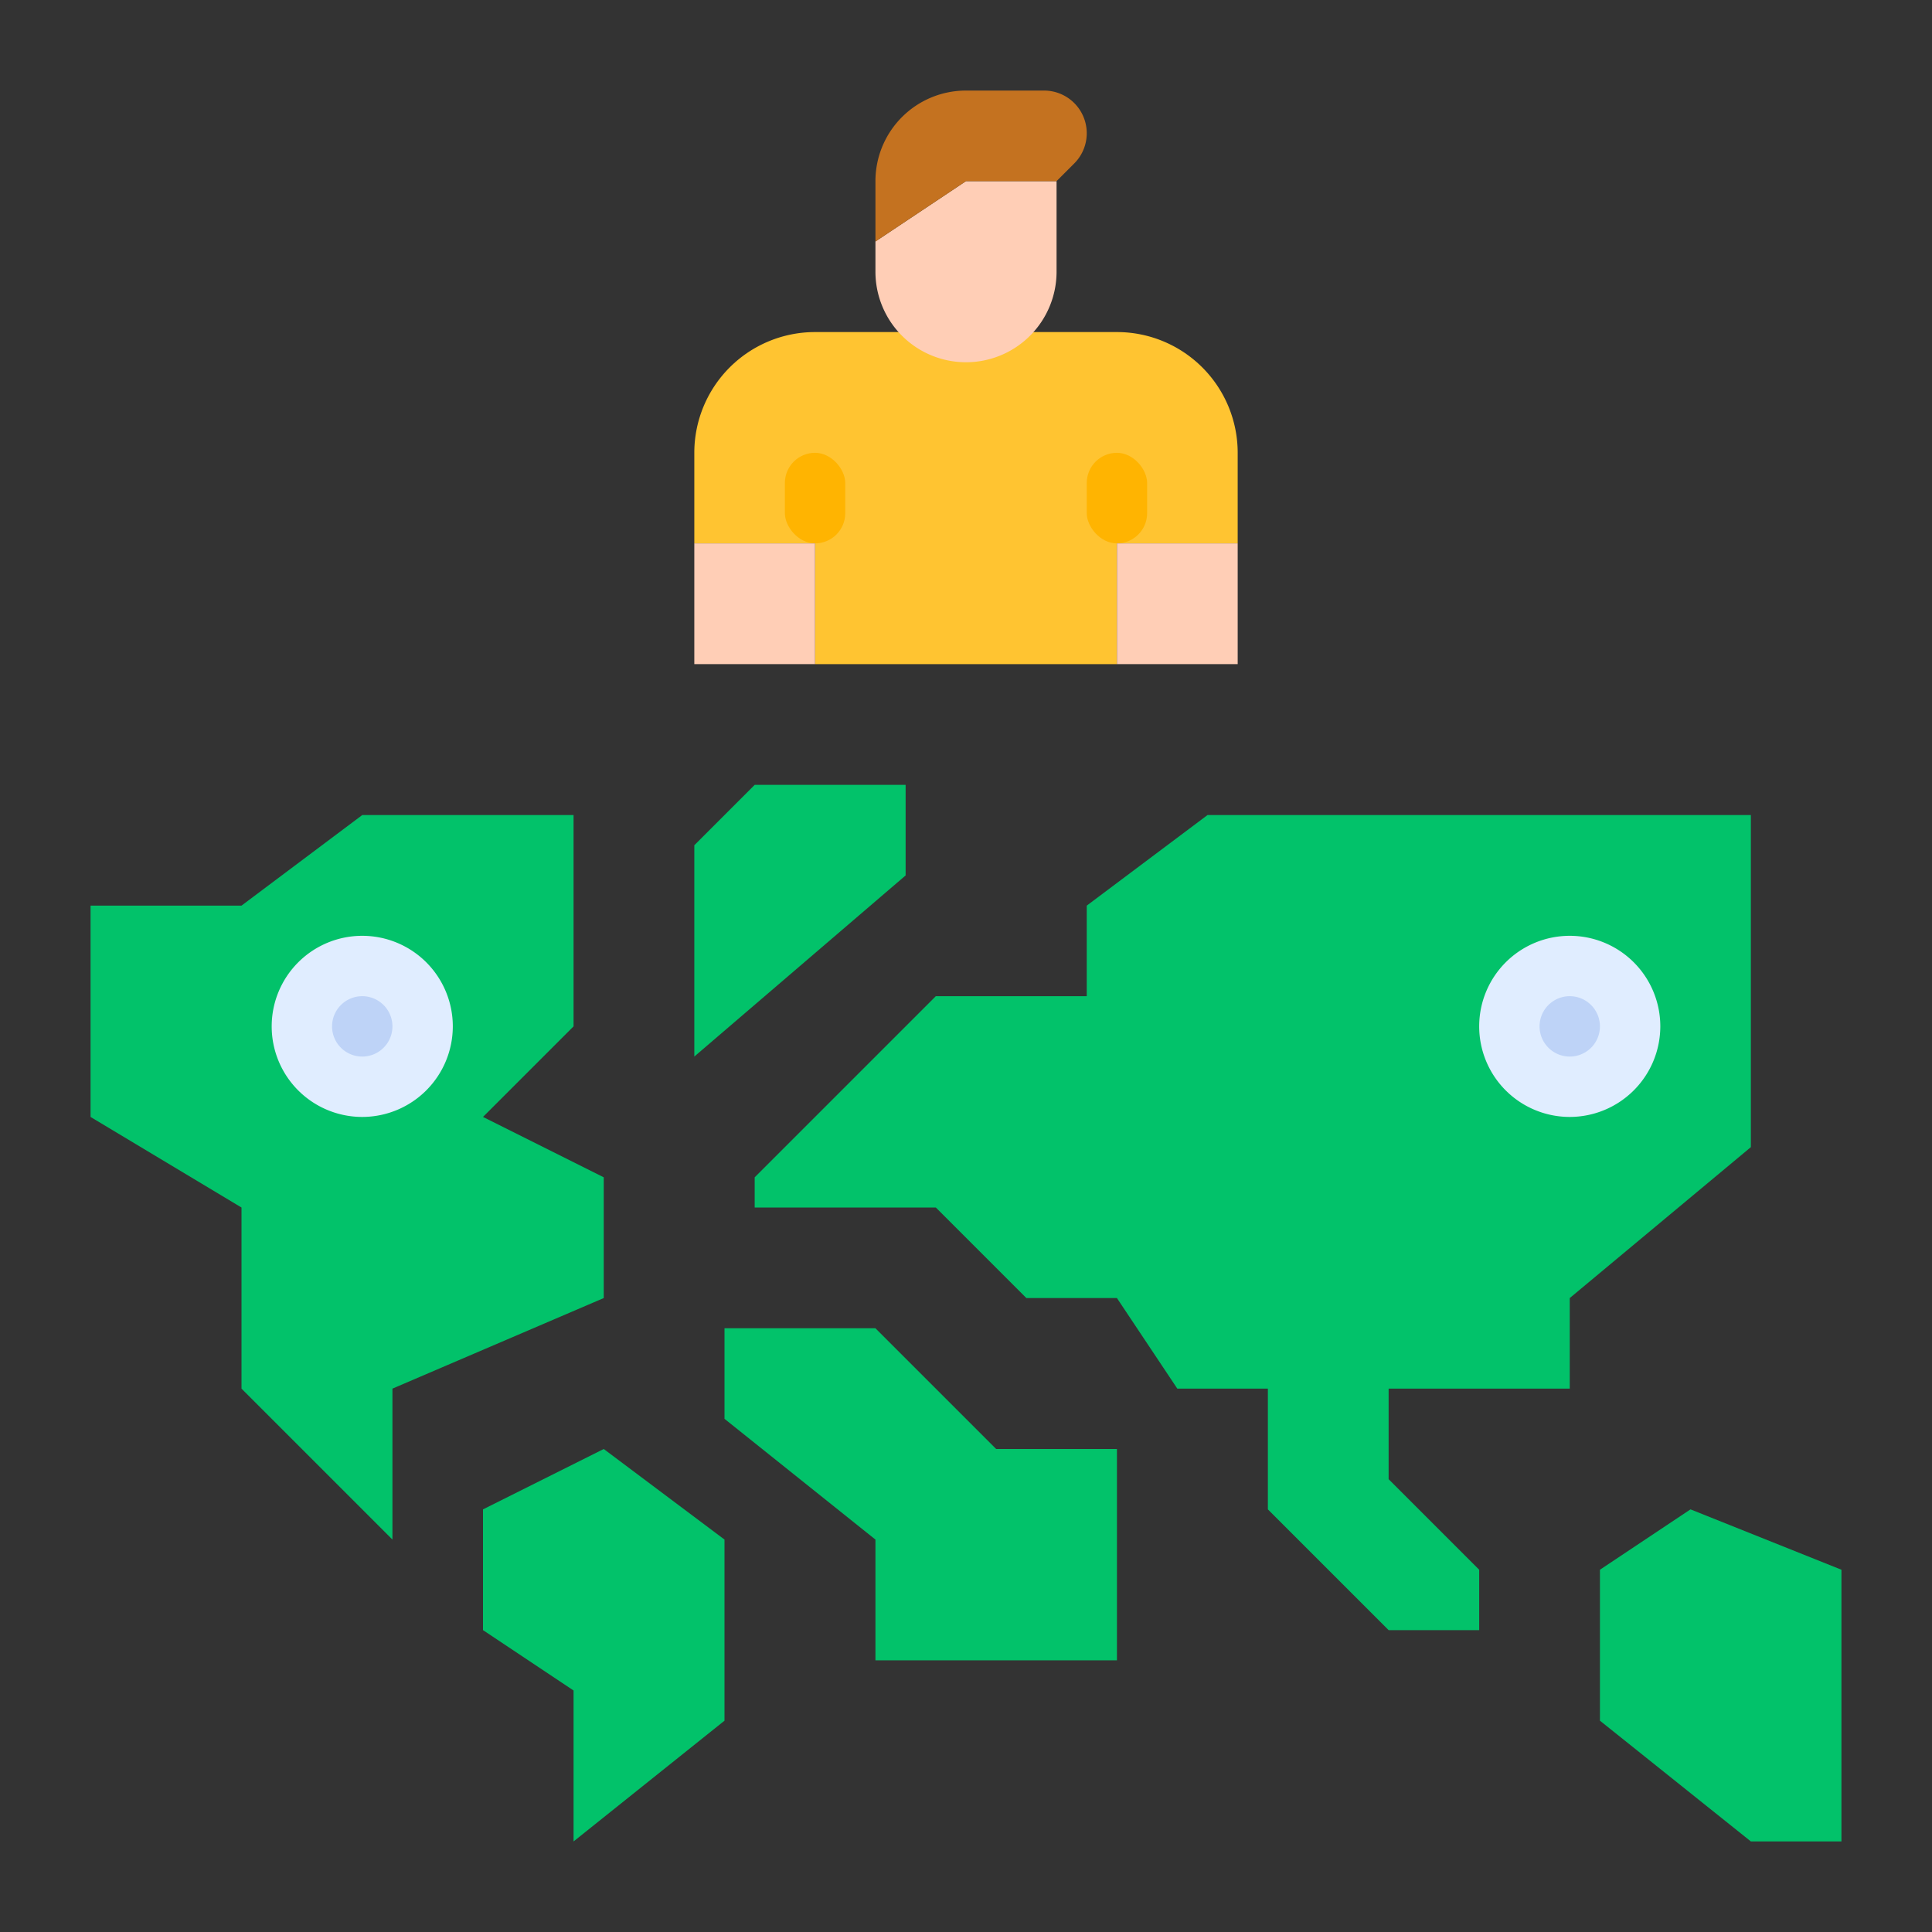 <svg id="flat" height="512" viewBox="0 0 512 512" width="512" xmlns="http://www.w3.org/2000/svg"><rect x="0" y="0" width="512" height="512" fill="#333333" stroke="none"/><path d="m296 88a32 32 0 0 1 32 32v24h-32v32h-80v-32h-32v-24a32 32 0 0 1 32-32z" fill="#ffc431"/><rect fill="#ffb401" height="24" rx="8" width="16" x="208" y="120"/><rect fill="#ffb401" height="24" rx="8" width="16" x="288" y="120"/><path d="m184 144h32v32h-32z" fill="#ffceb6"/><path d="m296 144h32v32h-32z" fill="#ffceb6"/><path d="m232 64 24-16h24v24a24 24 0 0 1 -24 24 24 24 0 0 1 -24-24z" fill="#ffceb6"/><path d="m280 48 4.686-4.686a11.314 11.314 0 0 0 3.314-8 11.314 11.314 0 0 0 -11.314-11.314h-20.686a24 24 0 0 0 -24 24v16l24-16z" fill="#c47220"/><g fill="#02c26a"><path d="m24 240h40l32-24h56v56l-24 24 32 16v32l-56 24v40l-40-40v-48l-40-24z"/><path d="m184 280v-56l16-16h40v24z"/><path d="m200 312 48-48h40v-24l32-24h144v88l-48 40v24h-48v24l24 24v16h-24l-32-32v-32h-24l-16-24h-24l-24-24h-48z"/><path d="m192 352h40l32 32h32v56h-64v-32l-40-32z"/><path d="m424 456v-40l24-16 40 16v72h-24z"/><path d="m128 432v-32l32-16 32 24v48l-40 32v-40z"/></g><circle cx="96" cy="272" fill="#bed3f7" r="16"/><path d="m96 296a24 24 0 1 1 24-24 24.027 24.027 0 0 1 -24 24zm0-32a8 8 0 1 0 8 8 8.009 8.009 0 0 0 -8-8z" fill="#e0edff"/><circle cx="416" cy="272" fill="#bed3f7" r="16"/><path d="m416 296a24 24 0 1 1 24-24 24.027 24.027 0 0 1 -24 24zm0-32a8 8 0 1 0 8 8 8.009 8.009 0 0 0 -8-8z" fill="#e0edff"/></svg>